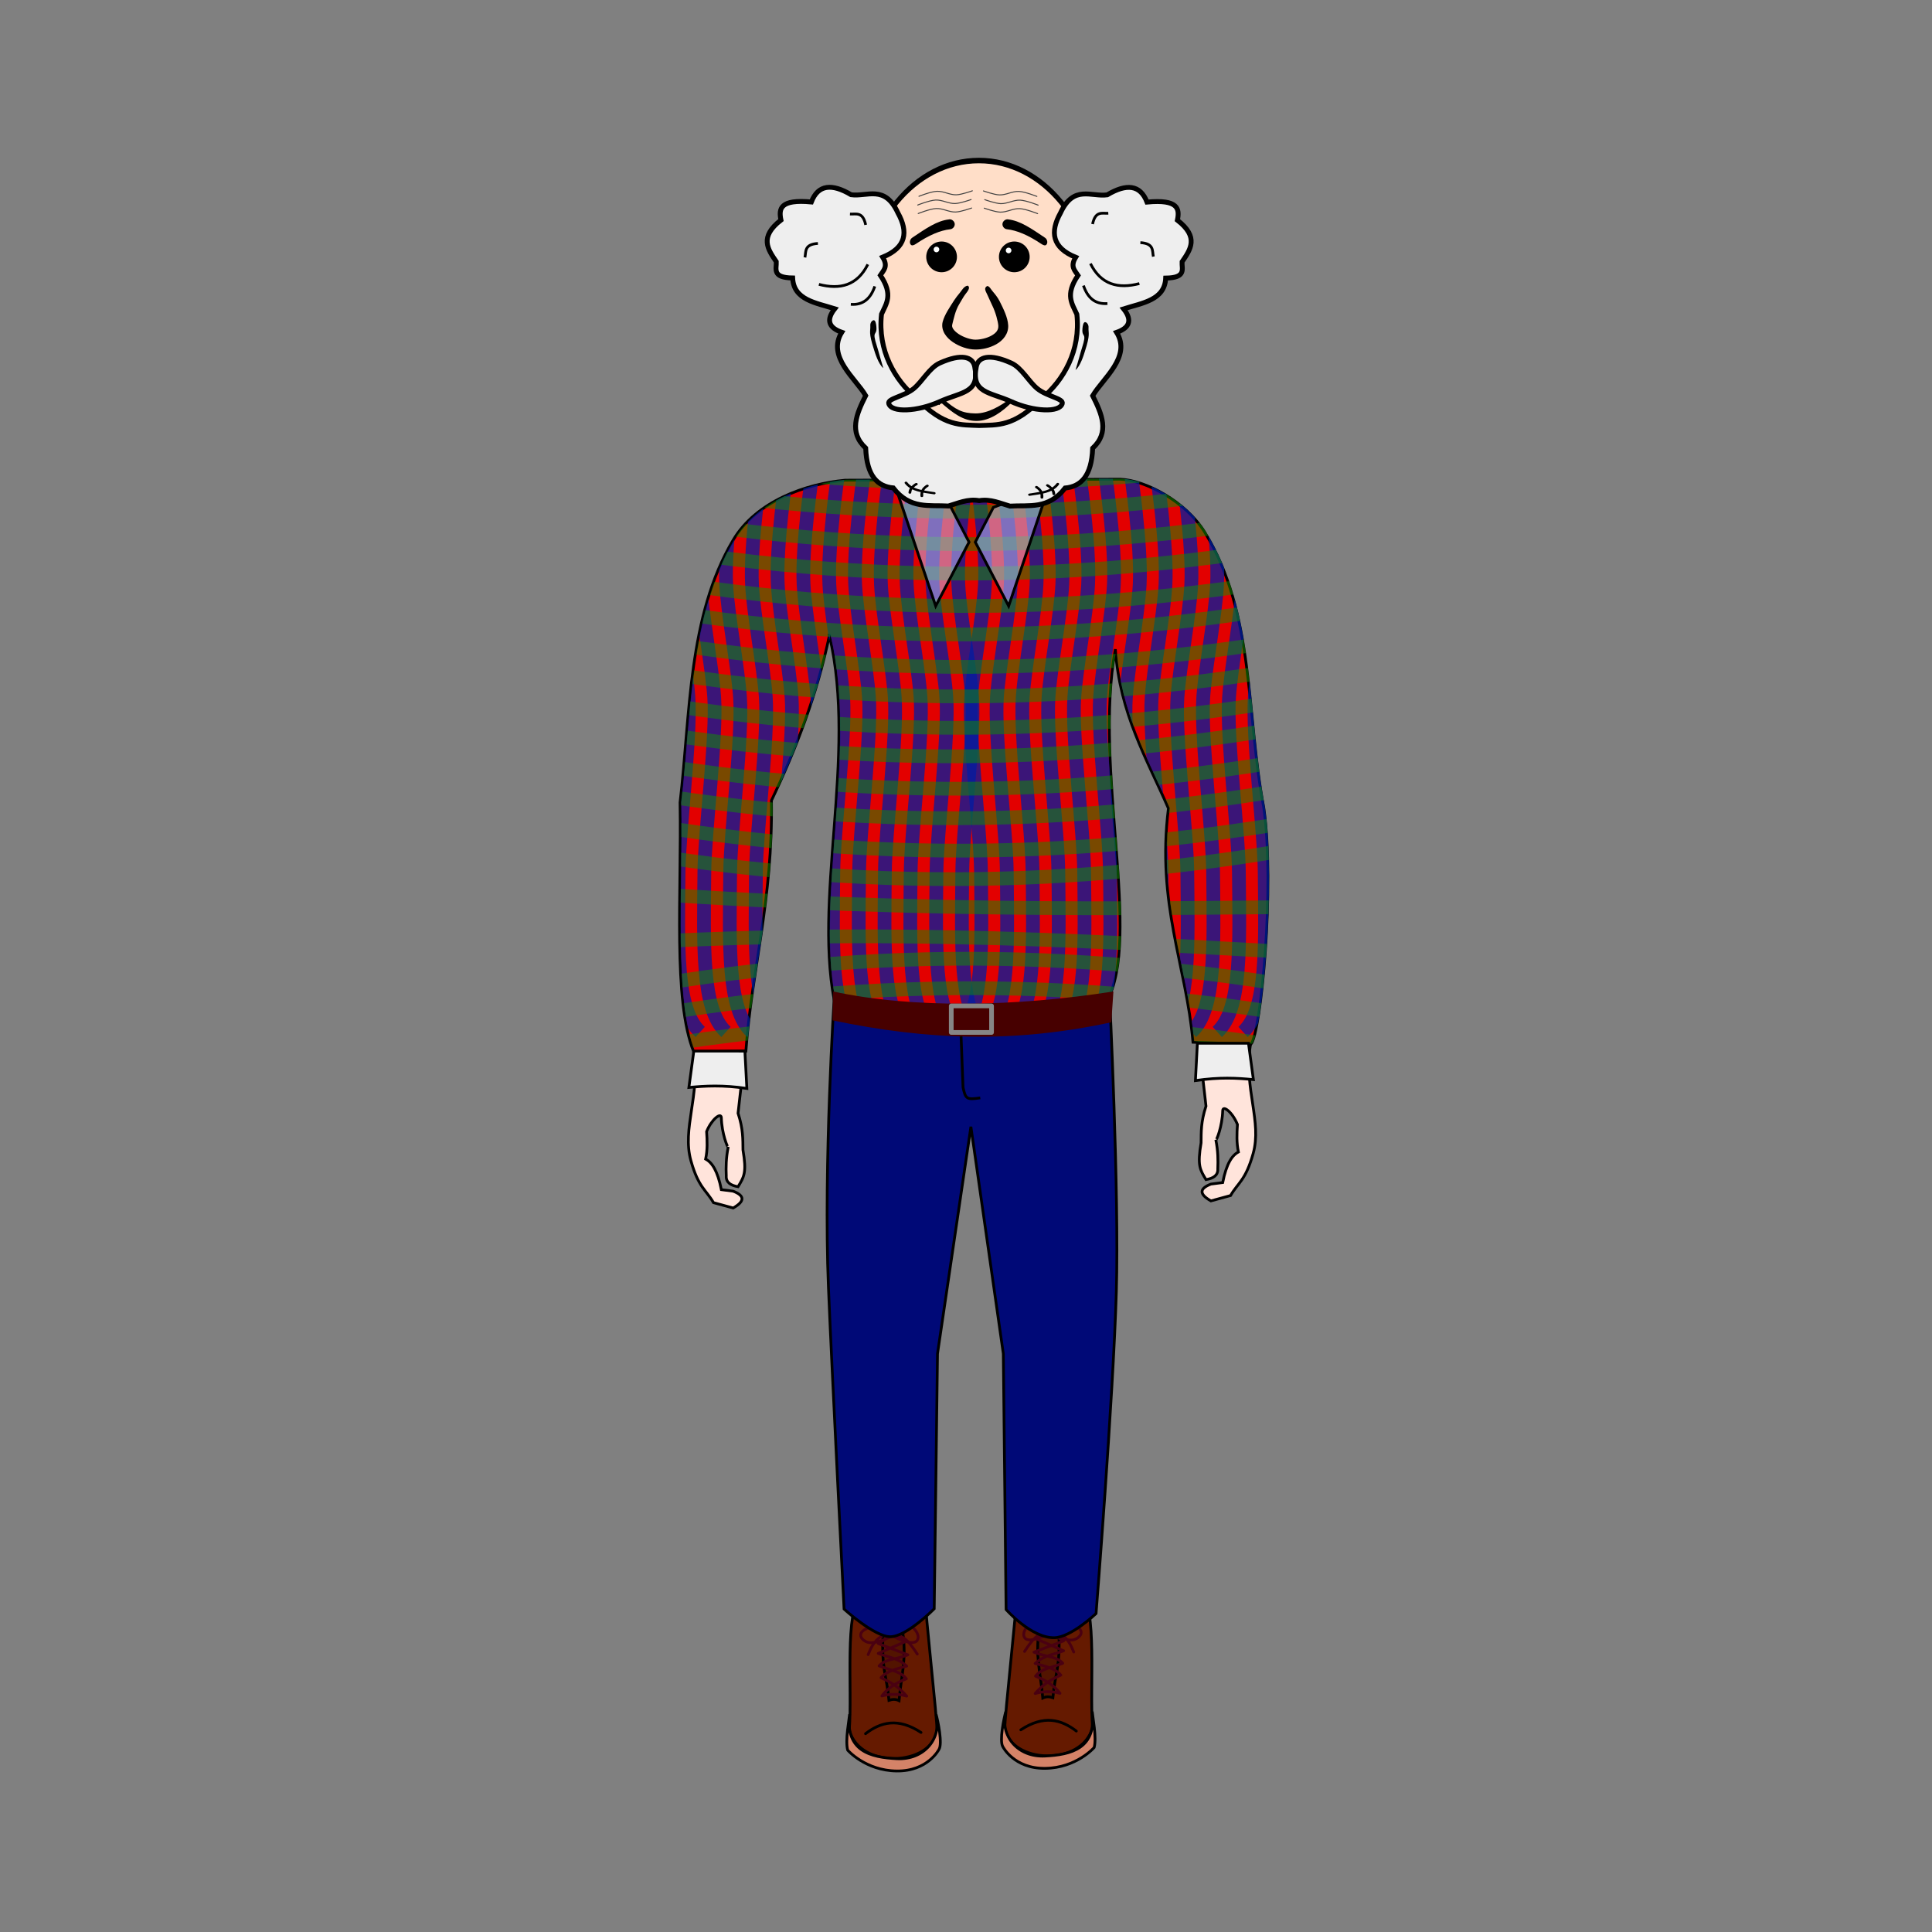 <svg:svg xmlns:dc="http://purl.org/dc/elements/1.1/" xmlns:ns1="http://sodipodi.sourceforge.net/DTD/sodipodi-0.dtd" xmlns:ns2="http://www.inkscape.org/namespaces/inkscape" xmlns:ns4="http://creativecommons.org/ns#" xmlns:rdf="http://www.w3.org/1999/02/22-rdf-syntax-ns#" xmlns:svg="http://www.w3.org/2000/svg" height="702.204" id="svg4038" version="1.1" viewBox="-246.472 -57.628 702.204 702.204" width="702.204" ns1:docname="_svgclean2.svg" ns2:version="0.48.3.1 r9886">
  <svg:rect x="-246.472" y="-57.628" width="702.204" height="702.204" fill="#808080" stroke="none"/>
  <svg:title id="title5954">Grandpa</svg:title>
  <svg:defs id="defs4040">
    <svg:clipPath clipPathUnits="userSpaceOnUse" id="clipPath5718">
      <svg:path d="m512.19 346.82c10.35 43.854-6.591 97.331 2.5 136.07l98.214-2.857c13.046-23.094-4.823-84.297 3.214-128.21 1.602 23.423 11.42 39.803 19.286 57.857-4.346 34.823 6.498 56.955 8.929 85l21.071 0.714c3.615-4.027 8.776-57.534 4.643-86.071-6.496-34.016-3.16-70.292-21.429-100-6.92-11.253-21.664-18.963-30.714-19.286l-100 0.357c-14.232 1.315-32.279 7.562-40.714 21.786-16.471 27.773-15.525 63.394-19.286 95.357 0.596 33.094-2.669 71.767 5 90.714l18.929-0.357c2.161-29.958 9.814-54.839 9.286-91.071 9.16-19.146 16.663-38.954 21.071-60z" id="path5720" style="stroke:#000000;stroke-width:1px;fill:#000000" ns1:nodetypes="ccccccccsccsccccc" ns2:connector-curvature="0" />
    </svg:clipPath>
  </svg:defs>
  <ns1:namedview bordercolor="#666666" borderopacity="1.0" fit-margin-bottom="0" fit-margin-left="0" fit-margin-right="0" fit-margin-top="0" id="base" pagecolor="#ffffff" showgrid="false" showguides="true" ns2:current-layer="layer1" ns2:cx="-54.482844" ns2:cy="-369.45412" ns2:document-units="px" ns2:guide-bbox="true" ns2:pageopacity="0.0" ns2:pageshadow="2" ns2:window-height="768" ns2:window-maximized="0" ns2:window-width="1024" ns2:window-x="454" ns2:window-y="137" ns2:zoom="0.49497475" />
  <svg:g id="layer1" transform="translate(-176.09 -174.03)" ns2:groupmode="layer" ns2:label="Ebene 1">
    <svg:g id="g5878">
      <svg:path d="m181.8 499.23c2.267 15.627-4.316 27.401-1.071 39.008 2.738 9.796 5.476 10.548 8.214 15.278l7.143 1.944c4.474-2.534 4.094-4.529 0-6.111l-4.286-0.556c-1.369-6.918-3.396-9.887-5.714-11.111 0.719-3.333 0.574-6.667 0.357-10 1.786-4.438 5.304-7.194 5.357-5 0.136 5.612 2.308 11.131 2.5 10.556-0.809 4.089-0.849 7.41-0.714 10.556-0.141 2.356 1.576 3.473 4.286 3.929 2.233-3.661 3.171-5.19 1.786-13.373-0.047-3.897 0.1-7.598-1.786-13.333l2.5-22.143z" id="path3999" style="stroke:#000000;stroke-width:1px;fill:#ffe4db" ns1:nodetypes="csccccccsccccccc" ns2:connector-curvature="0" />
      <svg:path d="m384.02 496.65c-2.267 15.627 4.316 27.401 1.071 39.008-2.738 9.796-5.476 10.548-8.214 15.278l-7.143 1.944c-4.474-2.534-4.094-4.529 0-6.111l4.286-0.556c1.369-6.918 3.396-9.887 5.714-11.111-0.719-3.333-0.574-6.667-0.357-10-1.786-4.438-5.304-7.194-5.357-5-0.136 5.612-2.308 11.131-2.5 10.556 0.809 4.089 0.849 7.41 0.714 10.556 0.141 2.356-1.576 3.473-4.286 3.929-2.233-3.661-3.171-5.19-1.786-13.373 0.047-3.897-0.1-7.598 1.786-13.333l-2.5-22.143z" id="path3999-9" style="stroke:#000000;stroke-width:1px;fill:#ffe4db" ns1:nodetypes="csccccccsccccccc" ns2:connector-curvature="0" />
      <svg:path d="m231.07 347.36c10.35 43.854-6.591 97.331 2.5 136.07l98.214-2.857c13.05-23.09-4.82-84.29 3.22-128.21 1.602 23.423 11.42 39.803 19.286 57.857-4.346 34.823 6.498 56.955 8.929 85l21.071 0.714c3.615-4.027 8.776-57.534 4.643-86.071-6.496-34.016-3.16-70.292-21.429-100-6.92-11.253-21.664-18.963-30.714-19.286l-100 0.357c-14.232 1.315-32.279 7.562-40.714 21.786-16.471 27.773-15.525 63.394-19.286 95.357 0.596 33.094-2.669 71.767 5 90.714l18.929-0.357c2.161-29.958 9.814-54.839 9.286-91.071 9.16-19.146 16.663-38.954 21.071-60z" id="path4144" style="stroke:#000000;stroke-width:1px;fill:#e30000" ns1:nodetypes="ccccccccsccsccccc" ns2:connector-curvature="0" />
      <svg:g clip-path="url(#clipPath5718)" id="g5386" transform="translate(-280.71 .362)">
        <svg:path d="m440 287.9s-3.984 26.603-3.214 40.714c0.598 10.959 4.212 29.767 5 40.714 1.029 14.289-3.446 49.246-3.571 63.571-0.233 26.676-1.151 50.043 7.857 58.214" id="path4506" style="stroke-opacity:.742;stroke:#001da2;stroke-width:5;fill:none" ns1:nodetypes="csssc" ns2:connector-curvature="0" />
        <svg:path d="m449.37 287.9s-3.984 26.603-3.214 40.714c0.598 10.959 4.212 29.767 5 40.714 1.029 14.289-3.446 49.246-3.571 63.571-0.233 26.676-1.151 50.043 7.857 58.214" id="path4506-0" style="stroke-opacity:.742;stroke:#001da2;stroke-width:5;fill:none" ns1:nodetypes="csssc" ns2:connector-curvature="0" />
        <svg:path d="m458.75 287.9s-3.984 26.603-3.214 40.714c0.598 10.959 4.212 29.767 5 40.714 1.029 14.289-3.446 49.246-3.571 63.571-0.233 26.676-1.151 50.043 7.857 58.214" id="path4506-7" style="stroke-opacity:.742;stroke:#001da2;stroke-width:5;fill:none" ns1:nodetypes="csssc" ns2:connector-curvature="0" />
        <svg:path d="m468.12 287.9s-3.984 26.603-3.214 40.714c0.598 10.959 4.212 29.767 5 40.714 1.029 14.289-3.446 49.246-3.571 63.571-0.233 26.676-1.151 50.043 7.857 58.214" id="path4506-2" style="stroke-opacity:.742;stroke:#001da2;stroke-width:5;fill:none" ns1:nodetypes="csssc" ns2:connector-curvature="0" />
        <svg:path d="m477.5 287.9s-3.984 26.603-3.214 40.714c0.598 10.959 4.212 29.767 5 40.714 1.029 14.289-3.446 49.246-3.571 63.571-0.233 26.676-1.151 50.043 7.857 58.214" id="path4506-8" style="stroke-opacity:.742;stroke:#001da2;stroke-width:5;fill:none" ns1:nodetypes="csssc" ns2:connector-curvature="0" />
        <svg:path d="m486.87 287.9s-3.984 26.603-3.214 40.714c0.598 10.959 4.212 29.767 5 40.714 1.029 14.289-3.446 49.246-3.571 63.571-0.233 26.676-1.151 50.043 7.857 58.214" id="path4506-29" style="stroke-opacity:.742;stroke:#001da2;stroke-width:5;fill:none" ns1:nodetypes="csssc" ns2:connector-curvature="0" />
        <svg:path d="m496.24 287.9s-3.984 26.603-3.214 40.714c0.598 10.959 4.212 29.767 5 40.714 1.029 14.289-3.446 49.246-3.571 63.571-0.233 26.676-1.151 50.043 7.857 58.214" id="path4506-6" style="stroke-opacity:.742;stroke:#001da2;stroke-width:5;fill:none" ns1:nodetypes="csssc" ns2:connector-curvature="0" />
        <svg:path d="m505.62 287.9s-3.984 26.603-3.214 40.714c0.598 10.959 4.212 29.767 5 40.714 1.029 14.289-3.446 49.246-3.571 63.571-0.233 26.676-1.151 50.043 7.857 58.214" id="path4506-72" style="stroke-opacity:.742;stroke:#001da2;stroke-width:5;fill:none" ns1:nodetypes="csssc" ns2:connector-curvature="0" />
        <svg:path d="m514.99 287.9s-3.984 26.603-3.214 40.714c0.598 10.959 4.212 29.767 5 40.714 1.029 14.289-3.446 49.246-3.571 63.571-0.233 26.676-1.151 50.043 7.857 58.214" id="path4506-0-6" style="stroke-opacity:.742;stroke:#001da2;stroke-width:5;fill:none" ns1:nodetypes="csssc" ns2:connector-curvature="0" />
        <svg:path d="m524.36 287.9s-3.984 26.603-3.214 40.714c0.598 10.959 4.212 29.767 5 40.714 1.029 14.289-3.446 49.246-3.571 63.571-0.233 26.676-1.151 50.043 7.857 58.214" id="path4506-7-6" style="stroke-opacity:.742;stroke:#001da2;stroke-width:5;fill:none" ns1:nodetypes="csssc" ns2:connector-curvature="0" />
        <svg:path d="m533.74 287.9s-3.984 26.603-3.214 40.714c0.598 10.959 4.212 29.767 5 40.714 1.029 14.289-3.446 49.246-3.571 63.571-0.233 26.676-1.151 50.043 7.857 58.214" id="path4506-2-6" style="stroke-opacity:.742;stroke:#001da2;stroke-width:5;fill:none" ns1:nodetypes="csssc" ns2:connector-curvature="0" />
        <svg:path d="m543.11 287.9s-3.984 26.603-3.214 40.714c0.598 10.959 4.212 29.767 5 40.714 1.029 14.289-3.446 49.246-3.571 63.571-0.233 26.676-1.151 50.043 7.857 58.214" id="path4506-8-8" style="stroke-opacity:.742;stroke:#001da2;stroke-width:5;fill:none" ns1:nodetypes="csssc" ns2:connector-curvature="0" />
        <svg:path d="m552.49 287.9s-3.984 26.603-3.214 40.714c0.598 10.959 4.212 29.767 5 40.714 1.029 14.289-3.446 49.246-3.571 63.571-0.233 26.676-1.151 50.043 7.857 58.214" id="path4506-29-3" style="stroke-opacity:.742;stroke:#001da2;stroke-width:5;fill:none" ns1:nodetypes="csssc" ns2:connector-curvature="0" />
        <svg:path d="m561.86 287.9s-3.984 26.603-3.214 40.714c0.598 10.959 4.212 29.767 5 40.714 1.029 14.289-3.446 49.246-3.571 63.571-0.233 26.676-1.151 50.043 7.857 58.214" id="path4506-6-1" style="stroke-opacity:.742;stroke:#001da2;stroke-width:5;fill:none" ns1:nodetypes="csssc" ns2:connector-curvature="0" />
        <svg:path d="m686.95 287.9s3.984 26.603 3.214 40.714c-0.598 10.959-4.212 29.767-5 40.714-1.029 14.289 3.446 49.246 3.571 63.571 0.233 26.676 1.151 50.043-7.857 58.214" id="path4506-04" style="stroke-opacity:.742;stroke:#001da2;stroke-width:5;fill:none" ns1:nodetypes="csssc" ns2:connector-curvature="0" />
        <svg:path d="m677.58 287.9s3.984 26.603 3.214 40.714c-0.598 10.959-4.212 29.767-5 40.714-1.029 14.289 3.446 49.246 3.571 63.571 0.233 26.676 1.151 50.043-7.857 58.214" id="path4506-0-3" style="stroke-opacity:.742;stroke:#001da2;stroke-width:5;fill:none" ns1:nodetypes="csssc" ns2:connector-curvature="0" />
        <svg:path d="m668.2 287.9s3.984 26.603 3.214 40.714c-0.598 10.959-4.212 29.767-5 40.714-1.029 14.289 3.446 49.246 3.571 63.571 0.233 26.676 1.151 50.043-7.857 58.214" id="path4506-7-1" style="stroke-opacity:.742;stroke:#001da2;stroke-width:5;fill:none" ns1:nodetypes="csssc" ns2:connector-curvature="0" />
        <svg:path d="m658.83 287.9s3.984 26.603 3.214 40.714c-0.598 10.959-4.212 29.767-5 40.714-1.029 14.289 3.446 49.246 3.571 63.571 0.233 26.676 1.151 50.043-7.857 58.214" id="path4506-2-3" style="stroke-opacity:.742;stroke:#001da2;stroke-width:5;fill:none" ns1:nodetypes="csssc" ns2:connector-curvature="0" />
        <svg:path d="m649.46 287.9s3.984 26.603 3.214 40.714c-0.598 10.959-4.212 29.767-5 40.714-1.029 14.289 3.446 49.246 3.571 63.571 0.233 26.676 1.151 50.043-7.857 58.214" id="path4506-8-6" style="stroke-opacity:.742;stroke:#001da2;stroke-width:5;fill:none" ns1:nodetypes="csssc" ns2:connector-curvature="0" />
        <svg:path d="m640.08 287.9s3.984 26.603 3.214 40.714c-0.598 10.959-4.212 29.767-5 40.714-1.029 14.289 3.446 49.246 3.571 63.571 0.233 26.676 1.151 50.043-7.857 58.214" id="path4506-29-8" style="stroke-opacity:.742;stroke:#001da2;stroke-width:5;fill:none" ns1:nodetypes="csssc" ns2:connector-curvature="0" />
        <svg:path d="m630.71 287.9s3.984 26.603 3.214 40.714c-0.598 10.959-4.212 29.767-5 40.714-1.029 14.289 3.446 49.246 3.571 63.571 0.233 26.676 1.151 50.043-7.857 58.214" id="path4506-6-5" style="stroke-opacity:.742;stroke:#001da2;stroke-width:5;fill:none" ns1:nodetypes="csssc" ns2:connector-curvature="0" />
        <svg:path d="m621.34 287.9s3.984 26.603 3.214 40.714c-0.598 10.959-4.212 29.767-5 40.714-1.029 14.289 3.446 49.246 3.571 63.571 0.233 26.676 1.151 50.043-7.857 58.214" id="path4506-72-4" style="stroke-opacity:.742;stroke:#001da2;stroke-width:5;fill:none" ns1:nodetypes="csssc" ns2:connector-curvature="0" />
        <svg:path d="m611.96 287.9s3.984 26.603 3.214 40.714c-0.598 10.959-4.212 29.767-5 40.714-1.029 14.289 3.446 49.246 3.571 63.571 0.233 26.676 1.151 50.043-7.857 58.214" id="path4506-0-6-9" style="stroke-opacity:.742;stroke:#001da2;stroke-width:5;fill:none" ns1:nodetypes="csssc" ns2:connector-curvature="0" />
        <svg:path d="m602.59 287.9s3.984 26.603 3.214 40.714c-0.598 10.959-4.212 29.767-5 40.714-1.029 14.289 3.446 49.246 3.571 63.571 0.233 26.676 1.151 50.043-7.857 58.214" id="path4506-7-6-1" style="stroke-opacity:.742;stroke:#001da2;stroke-width:5;fill:none" ns1:nodetypes="csssc" ns2:connector-curvature="0" />
        <svg:path d="m593.21 287.9s3.984 26.603 3.214 40.714c-0.598 10.959-4.212 29.767-5 40.714-1.029 14.289 3.446 49.246 3.571 63.571 0.233 26.676 1.151 50.043-7.857 58.214" id="path4506-2-6-4" style="stroke-opacity:.742;stroke:#001da2;stroke-width:5;fill:none" ns1:nodetypes="csssc" ns2:connector-curvature="0" />
        <svg:path d="m583.84 287.9s3.984 26.603 3.214 40.714c-0.598 10.959-4.212 29.767-5 40.714-1.029 14.289 3.446 49.246 3.571 63.571 0.233 26.676 1.151 50.043-7.857 58.214" id="path4506-8-8-8" style="stroke-opacity:.742;stroke:#001da2;stroke-width:5;fill:none" ns1:nodetypes="csssc" ns2:connector-curvature="0" />
        <svg:path d="m574.47 287.9s3.984 26.603 3.214 40.714c-0.598 10.959-4.212 29.767-5 40.714-1.029 14.289 3.446 49.246 3.571 63.571 0.233 26.676 1.151 50.043-7.857 58.214" id="path4506-29-3-9" style="stroke-opacity:.742;stroke:#001da2;stroke-width:5;fill:none" ns1:nodetypes="csssc" ns2:connector-curvature="0" />
        <svg:path d="m565.09 287.9s3.984 26.603 3.214 40.714c-0.598 10.959-4.212 29.767-5 40.714-1.029 14.289 3.446 49.246 3.571 63.571 0.233 26.676 1.151 50.043-7.857 58.214" id="path4506-6-1-7" style="stroke-opacity:.742;stroke:#001da2;stroke-width:5;fill:none" ns1:nodetypes="csssc" ns2:connector-curvature="0" />
        <svg:path d="m427.86 311.65c103.48 19.7 189.01 14.409 267.86 0" id="path5224" style="stroke-opacity:.506;stroke:#139100;stroke-width:5;fill:none" ns1:nodetypes="cc" ns2:connector-curvature="0" />
        <svg:path d="m428.93 300.93c103.48 19.7 189.01 14.409 267.86 0" id="path5224-8" style="stroke-opacity:.506;stroke:#139100;stroke-width:5;fill:none" ns1:nodetypes="cc" ns2:connector-curvature="0" />
        <svg:path d="m427.5 289.14c103.48 19.7 189.01 14.409 267.86 0" id="path5224-7" style="stroke-opacity:.506;stroke:#139100;stroke-width:5;fill:none" ns1:nodetypes="cc" ns2:connector-curvature="0" />
        <svg:path d="m430.36 278.79c103.48 19.7 189.01 14.409 267.86 0" id="path5224-1" style="stroke-opacity:.506;stroke:#139100;stroke-width:5;fill:none" ns1:nodetypes="cc" ns2:connector-curvature="0" />
        <svg:path d="m426.79 356.29c103.48 19.7 189.01 14.409 267.86 0" id="path5224-81" style="stroke-opacity:.506;stroke:#139100;stroke-width:5;fill:none" ns1:nodetypes="cc" ns2:connector-curvature="0" />
        <svg:path d="m427.86 345.57c103.48 19.7 189.01 14.409 267.86 0" id="path5224-8-0" style="stroke-opacity:.506;stroke:#139100;stroke-width:5;fill:none" ns1:nodetypes="cc" ns2:connector-curvature="0" />
        <svg:path d="m426.43 333.78c103.48 19.7 189.01 14.409 267.86 0" id="path5224-7-4" style="stroke-opacity:.506;stroke:#139100;stroke-width:5;fill:none" ns1:nodetypes="cc" ns2:connector-curvature="0" />
        <svg:path d="m429.29 323.43c103.48 19.7 189.01 14.409 267.86 0" id="path5224-1-9" style="stroke-opacity:.506;stroke:#139100;stroke-width:5;fill:none" ns1:nodetypes="cc" ns2:connector-curvature="0" />
        <svg:path d="m423.93 400.57c103.48 19.7 189.01 14.409 267.86 0" id="path5224-3" style="stroke-opacity:.506;stroke:#139100;stroke-width:5;fill:none" ns1:nodetypes="cc" ns2:connector-curvature="0" />
        <svg:path d="m425 389.85c103.48 19.7 189.01 14.409 267.86 0" id="path5224-8-2" style="stroke-opacity:.506;stroke:#139100;stroke-width:5;fill:none" ns1:nodetypes="cc" ns2:connector-curvature="0" />
        <svg:path d="m423.57 378.07c103.48 19.7 189.01 14.409 267.86 0" id="path5224-7-7" style="stroke-opacity:.506;stroke:#139100;stroke-width:5;fill:none" ns1:nodetypes="cc" ns2:connector-curvature="0" />
        <svg:path d="m426.43 367.71c103.48 19.7 189.01 14.409 267.86 0" id="path5224-1-1" style="stroke-opacity:.506;stroke:#139100;stroke-width:5;fill:none" ns1:nodetypes="cc" ns2:connector-curvature="0" />
        <svg:path d="m426.43 459.5c105.75-7.003 192.67-0.718 270 3.571" id="path5224-2" style="stroke-opacity:.506;stroke:#139100;stroke-width:5;fill:none" ns1:nodetypes="cc" ns2:connector-curvature="0" />
        <svg:path d="m423.93 439.14c106.02 8.713 196.11 7.127 271.79 6.429" id="path5224-8-02" style="stroke-opacity:.506;stroke:#139100;stroke-width:5;fill:none" ns1:nodetypes="cc" ns2:connector-curvature="0" />
        <svg:path d="m423.21 422.71c103.48 19.7 189.01 14.409 267.86 0" id="path5224-7-42" style="stroke-opacity:.506;stroke:#139100;stroke-width:5;fill:none" ns1:nodetypes="cc" ns2:connector-curvature="0" />
        <svg:path d="m426.07 412.35c103.48 19.7 189.01 14.409 267.86 0" id="path5224-1-6" style="stroke-opacity:.506;stroke:#139100;stroke-width:5;fill:none" ns1:nodetypes="cc" ns2:connector-curvature="0" />
        <svg:path d="m429.29 477.36c103.48-19.7 189.01-14.409 267.86 0" id="path5224-83" style="stroke-opacity:.506;stroke:#139100;stroke-width:5;fill:none" ns1:nodetypes="cc" ns2:connector-curvature="0" />
        <svg:path d="m430.36 488.08c103.48-19.7 189.01-14.409 267.86 0" id="path5224-8-1" style="stroke-opacity:.506;stroke:#139100;stroke-width:5;fill:none" ns1:nodetypes="cc" ns2:connector-curvature="0" />
        <svg:path d="m428.93 499.87c103.48-19.7 189.01-14.409 267.86 0" id="path5224-7-43" style="stroke-opacity:.506;stroke:#139100;stroke-width:5;fill:none" ns1:nodetypes="cc" ns2:connector-curvature="0" />
        <svg:path d="m431.79 510.23c103.48-19.7 189.01-14.409 267.86 0" id="path5224-1-7" style="stroke-opacity:.506;stroke:#139100;stroke-width:5;fill:none" ns1:nodetypes="cc" ns2:connector-curvature="0" />
      </svg:g>
      <svg:path d="m181.79 498.43-1.79 13.22c5.977-0.579 12.278-0.942 21.071 0.357l-0.714-13.571z" id="path5722" style="stroke:#000000;stroke-width:1px;fill:#eeeeee" ns1:nodetypes="ccccc" ns2:connector-curvature="0" />
      <svg:path d="m383.39 495.58 1.786 13.214c-5.977-0.579-12.278-0.942-21.071 0.357l0.714-13.571z" id="path5722-2" style="stroke:#000000;stroke-width:1px;fill:#eeeeee" ns1:nodetypes="ccccc" ns2:connector-curvature="0" />
    </svg:g>
    <svg:g id="g5860">
      <svg:g id="g3945-0" transform="matrix(-1 0 0 1 487.43 77.943)">
        <svg:path d="m165.08 617.11s2.948 14.482 10.988 14.538c8.041 0.057 12.417-11.512 12.417-11.512-0.51 0.199 4.288 43.024 4.101 46.333-1.872 12.914-28.091 14.299-31.875-0.179 1.164-15.228-1.864-43.246 4.369-49.181z" id="path3167-5" style="stroke:#000000;stroke-width:1px;fill:#651a00" ns1:nodetypes="czcccc" ns2:connector-curvature="0" />
        <svg:path d="m160.83 660.54c-0.127 1.85-1.665 9.466-0.705 13.061 0 0 6.42 7.429 17.782 7.582 11.363 0.153 15.401-7.853 15.401-7.853 1.346-2.096-0.385-10.411-1.041-12.712 2.191 8.867-4.437 16.553-14.166 16.1-9.73-0.453-18.914-2.808-17.271-16.178z" id="path3169-12" style="stroke:#000000;stroke-width:1px;fill:#d48368" ns1:nodetypes="cczcczc" ns2:connector-curvature="0" />
        <svg:path d="m172.99 631c-0.655 13.351 1.307 15.332 2.147 24.496 1.221-0.41 2.441-0.471 3.662 0.126 0.831-9.449 2.716-14.557 1.389-24.622-2.399 1.679-4.798 0.974-7.197 0z" id="path3171-4" style="stroke:#000000;stroke-width:1px;fill:#521400" ns1:nodetypes="ccccc" ns2:connector-curvature="0" />
        <svg:path d="m185.43 638.7c-4.961-7.616-6.06-6.224-9.281-6.882 0 0-4.31-3.066-6.755-2.904-1.761 0.117-4.297 0.967-4.546 2.715-0.178 1.253 1.371 2.431 2.588 2.778 3.083 0.878 9.281-2.525 9.281-2.525l4.672 2.147-10.165 4.419c3.409 1.365 6.945 1.494 10.354 4.609-3.543 1.011-7.071 1.631-9.344 4.23 3.011 1.453 6.006 2.786 9.344 6.692-3.096-0.883-6.101-0.864-9.028-0.063 1.867-2.604 4.867-4.647 8.902-6.25-1.962-2.557-5.144-2.94-9.912-4.672 2.21-2.61 6.563-2.363 10.48-4.041l-10.796-4.104 4.925-2.904s7.583 4.352 9.281 1.705c1.305-2.035-1.768-5.641-4.167-5.935-2.103-0.257-4.798 4.167-4.798 4.167-4.227-1.05-7.013 2.11-8.902 7.008" id="path3173-1" style="stroke-linejoin:round;stroke:#4a0011;stroke-linecap:round;stroke-width:1px;fill:none" ns1:nodetypes="ccsssccccccccccccsscc" ns2:connector-curvature="0" />
        <svg:path d="m166.61 667.63c5.506-4.229 11.828-5.938 20.179-0.446" id="path3943-9" style="stroke:#000000;stroke-linecap:round;stroke-width:1px;fill:none" ns1:nodetypes="cc" ns2:connector-curvature="0" />
      </svg:g>
      <svg:g id="g3945" transform="translate(77.587 78.903)">
        <svg:path d="m165.08 617.11s2.948 14.482 10.988 14.538c8.041 0.057 12.417-11.512 12.417-11.512-0.51 0.199 4.288 43.024 4.101 46.333-1.872 12.914-28.091 14.299-31.875-0.179 1.164-15.228-1.864-43.246 4.369-49.181z" id="path3167" style="stroke:#000000;stroke-width:1px;fill:#651a00" ns1:nodetypes="czcccc" ns2:connector-curvature="0" />
        <svg:path d="m160.83 660.54c-0.127 1.85-1.665 9.466-0.705 13.061 0 0 6.42 7.429 17.782 7.582 11.363 0.153 15.401-7.853 15.401-7.853 1.346-2.096-0.385-10.411-1.041-12.712 2.191 8.867-4.437 16.553-14.166 16.1-9.73-0.453-18.914-2.808-17.271-16.178z" id="path3169" style="stroke:#000000;stroke-width:1px;fill:#d48368" ns1:nodetypes="cczcczc" ns2:connector-curvature="0" />
        <svg:path d="m172.99 631c-0.655 13.351 1.307 15.332 2.147 24.496 1.221-0.41 2.441-0.471 3.662 0.126 0.831-9.449 2.716-14.557 1.389-24.622-2.399 1.679-4.798 0.974-7.197 0z" id="path3171" style="stroke:#000000;stroke-width:1px;fill:#521400" ns1:nodetypes="ccccc" ns2:connector-curvature="0" />
        <svg:path d="m185.43 638.7c-4.961-7.616-6.06-6.224-9.281-6.882 0 0-4.31-3.066-6.755-2.904-1.761 0.117-4.297 0.967-4.546 2.715-0.178 1.253 1.371 2.431 2.588 2.778 3.083 0.878 9.281-2.525 9.281-2.525l4.672 2.147-10.165 4.419c3.409 1.365 6.945 1.494 10.354 4.609-3.543 1.011-7.071 1.631-9.344 4.23 3.011 1.453 6.006 2.786 9.344 6.692-3.096-0.883-6.101-0.864-9.028-0.063 1.867-2.604 4.867-4.647 8.902-6.25-1.962-2.557-5.144-2.94-9.912-4.672 2.21-2.61 6.563-2.363 10.48-4.041l-10.796-4.104 4.925-2.904s7.583 4.352 9.281 1.705c1.305-2.035-1.768-5.641-4.167-5.935-2.103-0.257-4.798 4.167-4.798 4.167-4.227-1.05-7.013 2.11-8.902 7.008" id="path3173" style="stroke-linejoin:round;stroke:#4a0011;stroke-linecap:round;stroke-width:1px;fill:none" ns1:nodetypes="ccsssccccccccccccsscc" ns2:connector-curvature="0" />
        <svg:path d="m166.61 667.63c5.506-4.229 11.828-5.938 20.179-0.446" id="path3943" style="stroke:#000000;stroke-linecap:round;stroke-width:1px;fill:none" ns1:nodetypes="cc" ns2:connector-curvature="0" />
      </svg:g>
      <svg:path d="m232.86 478.43s-3.963 61.324-2.143 105.71c1.242 30.291 5.689 117.1 5.689 117.1s11.025 10.055 16.811 10.043c5.952-0.012 15.949-10.148 15.949-10.148l1.194-92.709 12.143-82.5 11.786 82.5 1.003 92.962s9.153 10.45 17.569 10.253c6.046-0.142 15.13-8.781 15.13-8.781s6.211-78.008 7.37-116.93c1.074-36.065-2.5-108.21-2.5-108.21-34.536 6.451-61.459 6.257-100 0.714z" id="path4146" style="stroke:#000000;stroke-width:1px;fill:#000977" ns1:nodetypes="cscscccccscscc" ns2:connector-curvature="0" />
      <svg:path d="m334.3 476.75c-35.292 5.584-72.964 6.276-101.85 0.018l-0.246 10.496c34.78 7.233 65.826 8.343 101.33 0.696z" id="path5753" style="block-progression:tb;text-indent:0;color:#000000;text-transform:none;fill:#470000" ns1:nodetypes="ccccc" ns2:connector-curvature="0" />
      <svg:rect height="9.643" id="rect5757" style="stroke-linejoin:round;color:#000000;stroke:#868686;stroke-linecap:round;stroke-width:1.7;fill:none" width="14.643" x="275.36" y="482.01" />
      <svg:path d="m278.93 493.08 0.714 18.571c0.929 4.124 1.235 4.554 6.259 3.781" id="path5759" style="stroke:#000000;stroke-width:1px;fill:none" ns1:nodetypes="ccc" ns2:connector-curvature="0" />
    </svg:g>
    <svg:path d="m255.06 293.23 14.647 43.437 12.122-23.234-6.566-12.627z" id="path5934" style="fill-opacity:.514;stroke:#000000;stroke-width:1px;fill:#bfc5ff" ns2:connector-curvature="0" />
    <svg:path d="m310.87 293.23-14.647 43.437-12.122-23.234 6.566-12.627z" id="path5934-8" style="fill-opacity:.513;stroke:#000000;stroke-width:1px;fill:#bfc5ff" ns2:connector-curvature="0" />
    <svg:g id="layer1-9" transform="matrix(1.016 0 0 1.016 96.988 -240.57)" ns2:label="Ebene 1">
      <svg:g id="g3026">
        <svg:path d="m222.74 445.51c0 20.781-17.525 37.628-39.143 37.628s-39.143-16.847-39.143-37.628 17.525-37.628 39.143-37.628 39.143 16.847 39.143 37.628z" id="path2985" style="color:#000000;stroke:#000000;stroke-width:1.457;fill:#ffdec8" transform="matrix(1.062 0 0 1.349 -9.528 -141.45)" ns1:cx="183.59523" ns1:cy="445.51303" ns1:rx="39.14341" ns1:ry="37.628181" ns1:type="arc" />
        <svg:path d="m68.185 433.9c0 2.65-2.148 4.798-4.798 4.798s-4.798-2.148-4.798-4.798 2.148-4.798 4.798-4.798 4.798 2.148 4.798 4.798z" id="path3755" style="color:#000000;stroke:#000000;stroke-linecap:square;stroke-width:1.395;fill:#000000" transform="translate(108.72 9.344)" ns1:cx="63.387074" ns1:cy="433.8963" ns1:rx="4.7982244" ns1:ry="4.7982244" ns1:type="arc" />
        <svg:path d="m68.185 433.9c0 2.65-2.148 4.798-4.798 4.798s-4.798-2.148-4.798-4.798 2.148-4.798 4.798-4.798 4.798 2.148 4.798 4.798z" id="path3755-0" style="color:#000000;stroke:#000000;stroke-linecap:square;stroke-width:1.395;fill:#000000" transform="translate(134.73 9.344)" ns1:cx="63.387074" ns1:cy="433.8963" ns1:rx="4.7982244" ns1:ry="4.7982244" ns1:type="arc" />
        <svg:path d="m195.54 492.79c-0.129 0.188 0.382 0.402 0.892 0.599 0.316 0.122 0.476 0.396 0.293 0.552-3.209 2.38-7.961 5.375-12.532 5.308-4.652-0.068-6.992-1.238-11.669-5.371 0.019-0.324 0.005-0.523 0.439-0.759 0.281-0.128 0.423-0.536 0.092-0.575-0.308-0.035-0.522 0.06-0.804 0.188-0.379 0.255-0.702 0.447-0.929 0.717-0.292 0.227-0.464 0.631-0.57 0.897-0.227 0.568-0.177 0.837-0.035 1.242 0.08 0.23 0.327 0.69 0.651 0.622 0.136-0.029 0.159-0.21 0.113-0.444 0.045-0.205-0.019-0.468 0.126-0.651 4.634 4.099 8.251 6.841 13.032 6.819 4.837-0.022 9.394-3.408 12.765-6.886 0.201 0.204 0.181 0.376 0.152 0.668-0.024 0.236-0.108 0.513 0.228 0.539 0.336 0.026 0.618-0.287 0.65-0.523 0.101-0.653 0.028-1.192-0.179-1.764-0.206-0.572-0.391-0.828-1.729-1.323-0.364-0.134-0.736 0.001-0.985 0.145z" id="path3775" style="block-progression:tb;text-indent:0;color:#000000;text-transform:none;fill:#000000" ns1:nodetypes="cscsccsccsssccscsscsscc" ns2:connector-curvature="0" />
        <svg:path d="m174.9 429.81c-0.042 0.009-0.084 0.019-0.125 0.031-4.295 0.458-8.258 3.237-13.212 6.57-0.769 0.524-1.082 1.769-0.469 2.469 0.397 0.453 1.068 0.235 1.837-0.289 4.662-3.136 8.779-4.852 12.219-5.219 0.933-0.065 1.722-0.974 1.657-1.906-0.066-0.933-0.974-1.722-1.907-1.656z" id="path3797" style="block-progression:tb;text-indent:0;color:#000000;text-transform:none;fill:#000000" ns1:nodetypes="cccsccscc" ns2:connector-curvature="0" />
        <svg:path d="m195.79 429.81c0.042 0.009 0.084 0.019 0.125 0.031 4.295 0.458 8.258 3.237 13.212 6.57 0.769 0.524 1.082 1.769 0.469 2.469-0.397 0.453-1.068 0.235-1.837-0.289-4.662-3.136-8.779-4.852-12.219-5.219-0.933-0.065-1.722-0.974-1.657-1.906 0.066-0.933 0.974-1.722 1.907-1.656z" id="path3797-8" style="block-progression:tb;text-indent:0;color:#000000;text-transform:none;fill:#000000" ns1:nodetypes="cccsccscc" ns2:connector-curvature="0" />
        <svg:path d="m176.64 458.72c-1.545 2.436-3.457 5.132-4.147 7.763-0.4 1.524-0.017 3.068 0.719 4.281 0.736 1.214 1.772 2.193 2.969 3 2.393 1.613 5.341 2.598 7.938 2.625 2.394 0.025 5.159-0.55 7.531-1.875 2.372-1.325 4.454-3.697 4.281-6.812-0.154-2.793-1.704-5.895-3.062-8.594-0.679-1.349-1.715-2.628-2.33-3.33-0.822-0.938-1.309-2.095-2.125-2.107-1.142 0.667-0.768 1.479 0.04 3.076 0.452 0.894 1.053 2.436 1.705 3.732 1.305 2.593 2.165 6.03 2.241 7.411 0.084 1.521-0.788 2.592-2.469 3.531-1.681 0.939-4.043 1.456-5.781 1.438-1.616-0.017-4.188-0.831-5.969-2.031-0.89-0.6-1.603-1.272-1.969-1.875-0.365-0.603-0.416-1.05-0.281-1.562 0.453-1.726 1.041-4.877 2.505-7.272 0.732-1.198 1.538-2.695 2.13-3.451 0.902-1.153 1.982-2.492 0.875-3.134-1.321 0.159-2.095 1.69-2.746 2.482-0.928 1.131-1.487 1.823-2.054 2.705z" id="path3826" style="block-progression:tb;text-indent:0;color:#000000;text-transform:none;fill:#000000" ns1:nodetypes="cscscsssscsscssssssscsc" ns2:connector-curvature="0" />
        <svg:path d="m171.03 439.29c0 0.227-0.141 0.41-0.316 0.41-0.174 0-0.316-0.184-0.316-0.41s0.141-0.41 0.316-0.41c0.174 0 0.316 0.184 0.316 0.41z" id="path3830" style="color:#000000;fill:#ffffff" transform="matrix(3.2 0 0 2.462 -376.02 -640.94)" ns1:cx="170.71577" ns1:cy="439.29428" ns1:rx="0.31567267" ns1:ry="0.41037446" ns1:type="arc" />
        <svg:path d="m171.03 439.29c0 0.227-0.141 0.41-0.316 0.41-0.174 0-0.316-0.184-0.316-0.41s0.141-0.41 0.316-0.41c0.174 0 0.316 0.184 0.316 0.41z" id="path3830-8" style="color:#000000;fill:#ffffff" transform="matrix(3.2 0 0 2.462 -350.21 -640.59)" ns1:cx="170.71577" ns1:cy="439.29428" ns1:rx="0.31567267" ns1:ry="0.41037446" ns1:type="arc" />
        <svg:g id="g4115" transform="translate(-48.571 -90.714)">
          <svg:path d="m245.15 623.12c6.767-0.423 13.774 1.271 19.715-6.474 5.628-0.518 9.475-4.252 9.858-14.243 6.167-5.706 3.276-12.223 0-18.774 3.62-6.148 13.976-13.925 8.562-22.659 4.514-1.585 5.796-4.243 2.509-8.416 6.725-2.128 14.715-3.113 15.055-11.006 7.526-0.093 5.711-3.285 5.855-5.827 3.013-4.41 6.183-8.797-1.673-14.89 0.852-4.048 0.365-7.53-10.873-6.474-2.41-6.272-7.349-6.671-14.219-2.59-5.722 0.805-12.016-3.712-16.728 6.474-3.818 6.872-2.995 12.437 5.436 15.861-2.077 3.374-0.269 4.743 0.836 6.474-4.771 7.03-2.056 10.196-0.418 13.919 1.435 12.936-4.749 23.633-12.546 30.104-9.796 10.261-16.014 9.443-22.395 9.691-6.381-0.288-12.599 0.53-22.395-9.731-7.796-6.47-13.981-17.168-12.546-30.104 1.638-3.723 4.353-6.889-0.418-13.919 1.106-1.731 2.913-3.1 0.836-6.474 8.432-3.424 9.255-8.989 5.436-15.861-4.712-10.186-11.006-5.669-16.728-6.474-6.869-4.082-11.808-3.682-14.219 2.59-11.238-1.056-11.725 2.426-10.873 6.474-7.856 6.093-4.686 10.479-1.673 14.89 0.144 2.542-1.671 5.733 5.855 5.827 0.34 7.893 8.33 8.878 15.055 11.006-3.287 4.173-2.005 6.831 2.509 8.416-5.413 8.734 4.942 16.51 8.562 22.659-3.276 6.551-6.167 13.069 0 18.774 0.383 9.991 4.23 13.724 9.858 14.243 5.942 7.745 12.948 6.051 19.715 6.474 3.449-0.974 6.871-2.648 11.025-1.922 4.154-0.686 7.576 0.988 11.025 1.962z" id="path3869-8" style="stroke:#000000;stroke-width:1.744;fill:#eeeeee" ns1:nodetypes="ccccccccccccccccccccccccccccccccccc" ns2:connector-curvature="0" />
          <svg:path d="m176.79 543.79c7.574 1.971 13.73 0.395 17.5-7.143" id="path3889" style="stroke:#000000;stroke-width:.984px;fill:none" ns1:nodetypes="cc" ns2:connector-curvature="0" />
          <svg:path d="m188.21 550.93c4.35 0.345 7.077-2.014 8.571-6.429" id="path3891" style="stroke:#000000;stroke-width:.984px;fill:none" ns1:nodetypes="cc" ns2:connector-curvature="0" />
          <svg:path d="m171.79 534.15c0.428-2.115-0.294-4.689 4.643-5" id="path3893" style="stroke:#000000;stroke-width:.984px;fill:none" ns1:nodetypes="cc" ns2:connector-curvature="0" />
          <svg:path d="m187.9 518.64c2.154 0.116 4.597-0.973 5.622 3.867" id="path3893-9" style="stroke:#000000;stroke-width:.984px;fill:none" ns1:nodetypes="cc" ns2:connector-curvature="0" ns2:transform-center-x="-3.31085" />
          <svg:path d="m291.43 543.51c-7.574 1.971-13.73 0.395-17.5-7.143" id="path3889-4" style="stroke:#000000;stroke-width:.984px;fill:none" ns1:nodetypes="cc" ns2:connector-curvature="0" />
          <svg:path d="m280 550.65c-4.35 0.345-7.077-2.014-8.571-6.429" id="path3891-1" style="stroke:#000000;stroke-width:.984px;fill:none" ns1:nodetypes="cc" ns2:connector-curvature="0" />
          <svg:path d="m296.43 533.86c-0.428-2.115 0.294-4.689-4.643-5" id="path3893-8" style="stroke:#000000;stroke-width:.984px;fill:none" ns1:nodetypes="cc" ns2:connector-curvature="0" />
          <svg:path d="m280.31 518.36c-2.154 0.116-4.597-0.973-5.622 3.867" id="path3893-9-7" style="stroke:#000000;stroke-width:.984px;fill:none" ns1:nodetypes="cc" ns2:connector-curvature="0" ns2:transform-center-x="3.31085" />
          <svg:path d="m207.77 614.39c-0.344 0.086-0.435 0.457-0.202 0.662 0.473 0.615 1.082 1.165 1.795 1.609-0.319 0.52-0.507 1.098-0.527 1.677 0.036 0.35 0.679 0.472 0.909 0.172 0.193-0.37 0.104-0.807 0.321-1.18 0.1-0.446 0.638 0.12 0.979 0.156 0.691 0.267 1.42 0.466 2.162 0.622-0.101 0.499-0.149 1.014-0.067 1.515 0.119 0.338 0.778 0.36 0.932 0.031 0.1-0.392-0.035-0.806 0.052-1.205 0.051-0.287 0.648 0.043 0.943 0.023 0.993 0.164 1.994 0.305 2.993 0.434 0.439 0.003 0.65-0.495 0.298-0.705-0.293-0.15-0.672-0.115-1-0.189-0.982-0.139-1.961-0.293-2.932-0.478 0.323-0.581 0.904-1.038 1.522-1.424 0.311-0.248 0.013-0.718-0.421-0.664-0.388 0.063-0.634 0.359-0.926 0.55-0.474 0.383-0.86 0.837-1.112 1.338-0.968-0.183-1.901-0.483-2.75-0.898 0.363-0.358 0.814-0.649 1.272-0.924 0.313-0.246 0.019-0.717-0.415-0.666-0.383 0.059-0.646 0.329-0.943 0.512-0.263 0.193-0.506 0.404-0.726 0.629-0.655-0.41-1.179-0.935-1.62-1.493-0.14-0.122-0.347-0.124-0.536-0.104z" id="path3962" style="block-progression:tb;text-indent:0;color:#000000;text-transform:none;fill:#000000" ns2:connector-curvature="0" />
          <svg:path d="m262.41 614.82c0.344 0.087 0.435 0.467 0.202 0.678-0.473 0.629-1.082 1.191-1.795 1.645 0.319 0.532 0.507 1.123 0.527 1.716-0.036 0.358-0.679 0.483-0.909 0.176-0.193-0.378-0.104-0.826-0.321-1.207-0.1-0.457-0.638 0.123-0.979 0.16-0.691 0.274-1.42 0.477-2.162 0.636 0.101 0.51 0.149 1.037 0.067 1.55-0.119 0.345-0.778 0.368-0.932 0.032-0.1-0.401 0.035-0.825-0.052-1.233-0.051-0.293-0.648 0.044-0.943 0.024-0.993 0.167-1.994 0.312-2.993 0.444-0.439 0.003-0.65-0.507-0.298-0.721 0.293-0.154 0.672-0.117 1-0.193 0.982-0.143 1.961-0.3 2.932-0.489-0.323-0.594-0.904-1.062-1.522-1.456-0.311-0.253-0.013-0.734 0.421-0.679 0.388 0.065 0.634 0.368 0.926 0.563 0.474 0.392 0.86 0.857 1.112 1.368 0.968-0.188 1.901-0.494 2.75-0.919-0.363-0.366-0.814-0.664-1.272-0.945-0.313-0.252-0.019-0.733 0.415-0.681 0.383 0.061 0.646 0.336 0.943 0.523 0.263 0.198 0.506 0.413 0.726 0.643 0.655-0.419 1.179-0.956 1.62-1.528 0.14-0.125 0.347-0.127 0.536-0.106z" id="path3962-7" style="block-progression:tb;text-indent:0;color:#000000;text-transform:none;fill:#000000" ns2:connector-curvature="0" />
          <svg:path d="m196.34 556.62c-0.693 0.119-1.243 1.053-1.16 1.969 0.107 2.16-0.743 2.225 1.334 8.6 0.261 0.885 1.602 5.275 3.314 6.54-0.998-3.198-1.977-6.963-2.287-7.819-1.977-6.071 0.1-3.385-0.188-6.938-0.067-0.936-0.305-2.46-1.013-2.351z" id="path4013" style="block-progression:tb;text-indent:0;color:#000000;text-transform:none;fill:#000000" ns1:nodetypes="ccccccc" ns2:connector-curvature="0" />
          <svg:path d="m272.08 557.3c0.693 0.119 1.243 1.053 1.16 1.969-0.107 2.16 0.743 2.225-1.334 8.6-0.261 0.885-1.602 5.275-3.314 6.54 0.998-3.198 1.977-6.963 2.287-7.819 1.977-6.071-0.1-3.385 0.188-6.938 0.067-0.936 0.305-2.46 1.013-2.351z" id="path4013-5" style="block-progression:tb;text-indent:0;color:#000000;text-transform:none;fill:#000000" ns1:nodetypes="ccccccc" ns2:connector-curvature="0" />
        </svg:g>
        <svg:path d="m171.39 495.04c-7.861 3.551-17.26 4.058-18.19 0.664-0.493-1.8 5.478-2.51 8.929-5.324 3.054-2.492 5.614-7.477 9.305-9.144 7.861-3.551 11.809-2.218 12.507 1.23 1.939 9.581-4.69 9.023-12.552 12.575z" id="path4052" style="color:#000000;stroke:#000000;stroke-width:1.744;fill:#eeeeee" ns1:nodetypes="ssssss" ns2:connector-curvature="0" />
        <svg:path d="m197.09 495.04c7.861 3.551 17.26 4.058 18.19 0.664 0.493-1.8-5.478-2.51-8.929-5.324-3.054-2.492-5.614-7.477-9.305-9.144-7.861-3.551-11.809-2.218-12.507 1.23-1.939 9.581 4.69 9.023 12.552 12.575z" id="path4052-4" style="color:#000000;stroke:#000000;stroke-width:1.744;fill:#eeeeee" ns1:nodetypes="ssssss" ns2:connector-curvature="0" />
        <svg:g id="g4997" transform="translate(-.639 -5.435)">
          <svg:path d="m164.64 427.01s4.207-1.682 6.429-1.786c2.356-0.11 4.607 1.329 6.964 1.25 1.962-0.066 5.714-1.429 5.714-1.429" id="path4837" style="stroke:#424242;stroke-linecap:round;stroke-width:.349;fill:none" ns1:nodetypes="cssc" ns2:connector-curvature="0" />
          <svg:path d="m164.2 430.13s4.207-1.682 6.429-1.786c2.356-0.11 4.607 1.329 6.964 1.25 1.962-0.066 5.714-1.429 5.714-1.429" id="path4837-3" style="stroke:#424242;stroke-linecap:round;stroke-width:.349;fill:none" ns1:nodetypes="cssc" ns2:connector-curvature="0" />
          <svg:path d="m164.38 433.17s4.207-1.682 6.429-1.786c2.356-0.11 4.607 1.329 6.964 1.25 1.962-0.066 5.714-1.429 5.714-1.429" id="path4837-0" style="stroke:#424242;stroke-linecap:round;stroke-width:.349;fill:none" ns1:nodetypes="cssc" ns2:connector-curvature="0" />
          <svg:path d="m206.83 427.05s-4.207-1.682-6.429-1.786c-2.356-0.11-4.607 1.329-6.964 1.25-1.962-0.066-5.714-1.429-5.714-1.429" id="path4837-39" style="stroke:#424242;stroke-linecap:round;stroke-width:.349;fill:none" ns1:nodetypes="cssc" ns2:connector-curvature="0" />
          <svg:path d="m207.28 430.17s-4.207-1.682-6.429-1.786c-2.356-0.11-4.607 1.329-6.964 1.25-1.962-0.066-5.714-1.429-5.714-1.429" id="path4837-3-3" style="stroke:#424242;stroke-linecap:round;stroke-width:.349;fill:none" ns1:nodetypes="cssc" ns2:connector-curvature="0" />
          <svg:path d="m207.1 433.21s-4.207-1.682-6.429-1.786c-2.356-0.11-4.607 1.329-6.964 1.25-1.962-0.066-5.714-1.429-5.714-1.429" id="path4837-0-3" style="stroke:#424242;stroke-linecap:round;stroke-width:.349;fill:none" ns1:nodetypes="cssc" ns2:connector-curvature="0" />
        </svg:g>
      </svg:g>
    </svg:g>
  </svg:g>
</svg:svg>